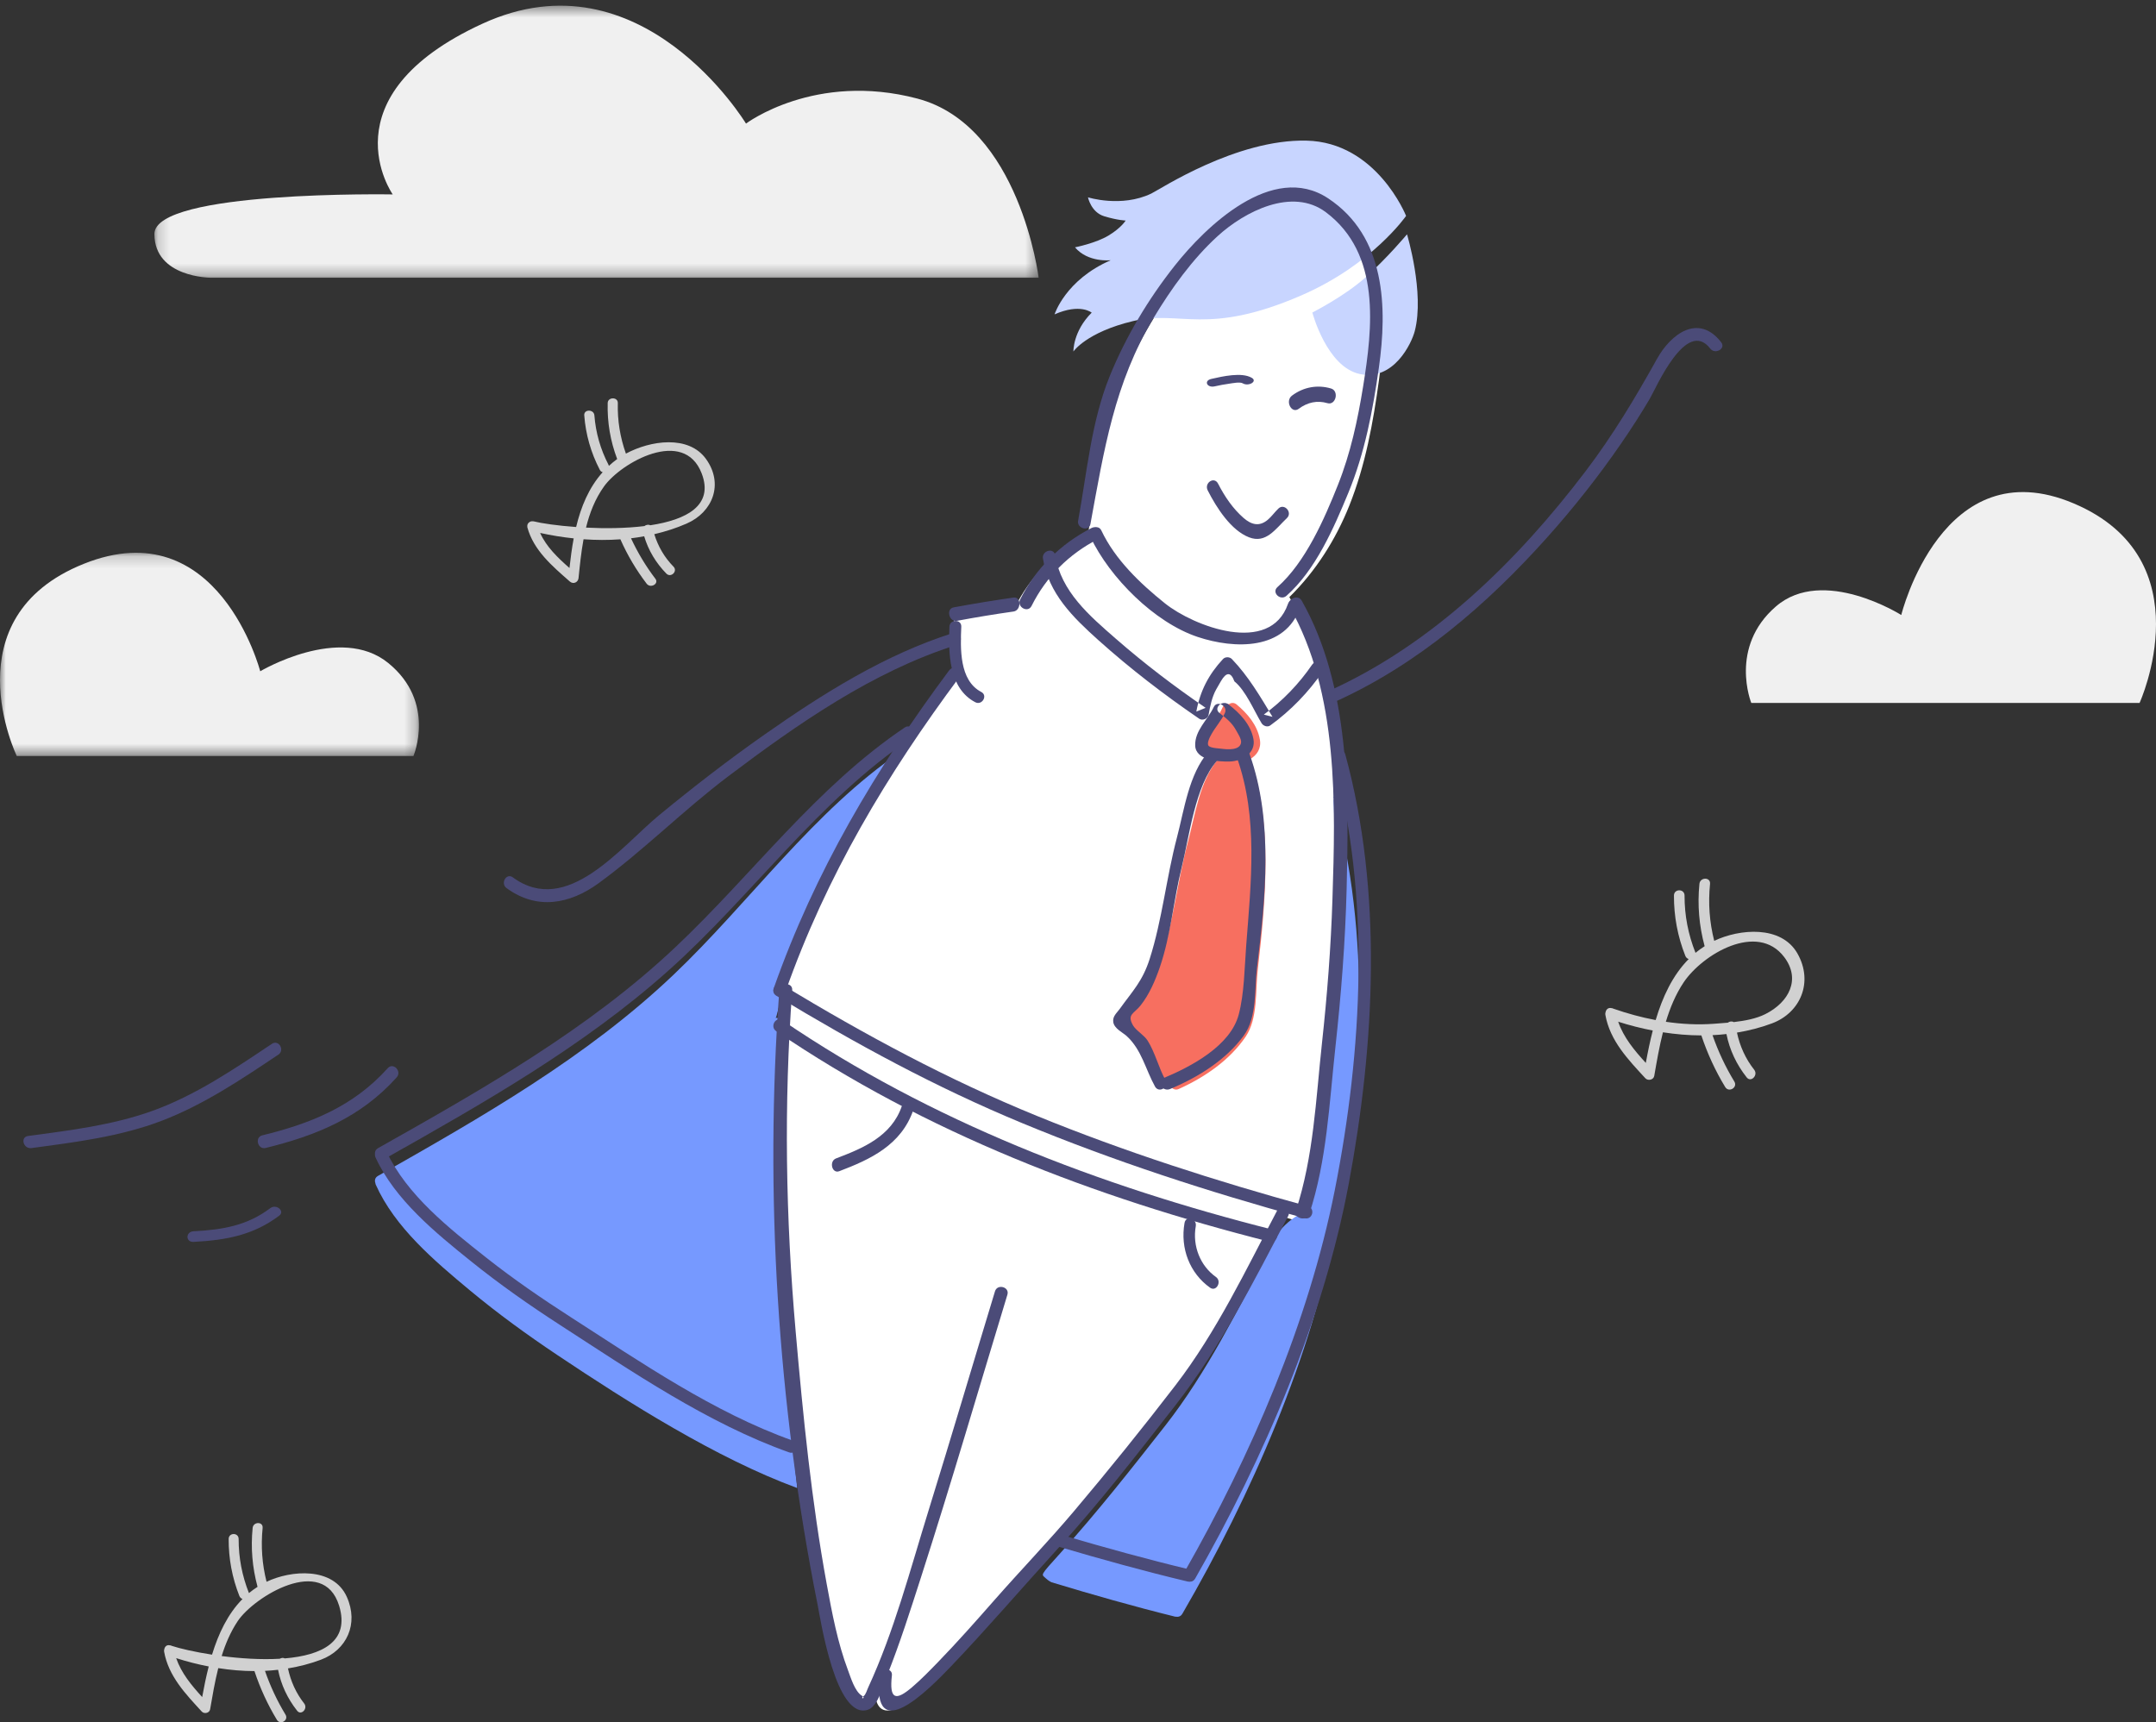 <?xml version="1.0" encoding="UTF-8"?>
<svg width="184px" height="147px" viewBox="0 0 184 147" version="1.1" xmlns="http://www.w3.org/2000/svg" xmlns:xlink="http://www.w3.org/1999/xlink">
    <rect x="0" y="0" width="184" height="147" fill="#333333" stroke="none"/>
    <!-- Generator: sketchtool 52.1 (67048) - http://www.bohemiancoding.com/sketch -->
    <title>A26EFCB7-BCC0-46B2-B9F0-408ADEB861EE</title>
    <desc>Created with sketchtool.</desc>
    <defs>
        <polygon id="path-1" points="0.178 0.485 75.643 0.485 75.643 23.705 0.178 23.705"></polygon>
        <polygon id="path-3" points="0 0.182 35.754 0.182 35.754 17.53 0 17.53"></polygon>
    </defs>
    <g id="Peeranha" stroke="none" stroke-width="1" fill="none" fill-rule="evenodd">
        <g id="Peerania_WALLET_balance" transform="translate(-315, -385)">
            <g id="Group-93-Copy-2" transform="translate(315, 385)">
                <path d="M106.502,80.932 C106.373,82.753 106.355,84.961 105.92,86.722 C105.304,89.21 102.538,90.895 100.377,91.901 C99.829,90.882 99.54,89.689 98.923,88.716 C98.613,88.227 97.923,87.864 97.67,87.419 C97.153,86.509 97.759,86.472 98.322,85.772 C99.055,84.86 99.554,83.714 99.942,82.605 C100.874,79.944 101.096,77.065 101.784,74.334 C102.451,71.688 102.923,67.498 104.777,65.416 C104.876,65.305 104.91,65.181 104.909,65.062 C105.171,65.083 105.422,65.085 105.629,65.08 C105.674,65.078 105.719,65.074 105.764,65.07 C105.768,65.107 105.764,65.142 105.777,65.182 C107.449,70.211 106.872,75.718 106.502,80.932 M104.184,62.678 C104.465,62.141 104.833,61.667 105.111,61.131 C105.516,61.483 105.872,61.842 106.13,62.359 C106.265,62.632 106.571,63.12 106.535,63.429 C106.457,64.118 105.475,64.041 105.027,63.979 C104.787,63.945 104.121,63.922 103.948,63.731 C103.752,63.512 104.064,62.907 104.184,62.678 M106.698,64.784 C107.266,64.463 107.655,63.892 107.523,63.129 C107.306,61.873 106.452,60.896 105.534,60.127 C105.317,59.945 105.059,59.977 104.876,60.108 C104.679,60.044 104.464,60.095 104.352,60.352 C103.869,61.459 102.826,62.393 102.867,63.695 C102.886,64.324 103.331,64.676 103.889,64.868 C102.372,66.736 101.995,69.557 101.388,71.822 C100.499,75.139 100.144,78.661 99.085,81.914 C98.476,83.783 97.627,84.591 96.556,86.065 C96.306,86.408 95.935,86.681 96.01,87.162 C96.095,87.708 96.81,88.021 97.153,88.331 C98.411,89.471 98.727,91.072 99.538,92.521 C99.637,92.699 99.787,92.765 99.939,92.768 C100.083,92.954 100.327,93.071 100.592,92.952 C102.763,91.978 104.934,90.514 106.313,88.478 C107.366,86.925 107.133,84.566 107.344,82.744 C108.012,76.98 108.619,70.477 106.765,64.902 C106.749,64.854 106.722,64.822 106.698,64.784" id="Fill-1" fill="#FFFFFF"></path>
                <path d="M77.973,95.321 C77.09,97.517 74.572,98.358 72.354,99.062 C71.731,99.26 71.999,100.171 72.627,99.972 C75.242,99.142 77.94,98.124 78.966,95.571 C79.195,95.001 78.2,94.755 77.973,95.321" id="Fill-3" fill="#FFFFFF"></path>
                <path d="M103.774,108.996 C102.434,108.045 101.754,106.35 102.051,104.663 C102.167,103.997 101.209,103.713 101.092,104.382 C100.709,106.556 101.541,108.68 103.272,109.91 C103.805,110.289 104.304,109.373 103.774,108.996" id="Fill-5" fill="#FFFFFF"></path>
                <path d="M113.09,60.027 C112.567,57.164 111.752,54.402 110.474,51.888 C110.429,51.798 110.102,51.013 110.034,50.969 C112.308,48.74 114.011,46.024 115.163,43.133 C116.532,39.695 117.19,36.069 117.689,32.417 C118.387,27.297 118.266,21.191 113.495,17.928 C108.893,14.78 103.363,20.387 100.851,23.674 C98.645,26.56 96.802,29.758 95.471,33.144 C93.949,37.019 93.587,41.431 92.863,45.509 C92.805,45.836 93.023,46.069 93.272,46.144 C93.174,46.145 93.075,46.169 92.987,46.225 C92.853,45.998 92.571,45.851 92.272,46.009 C89.806,47.318 87.848,49.34 86.619,51.845 C85.005,52.052 83.395,52.285 81.789,52.553 C81.46,52.607 81.364,52.882 81.428,53.134 C81.348,53.217 81.289,53.325 81.283,53.47 C81.262,54.002 81.248,54.576 81.266,55.16 L81.341,56.248 C81.388,56.646 81.459,57.037 81.559,57.415 C81.485,57.45 81.416,57.503 81.357,57.579 C75.013,65.831 69.768,74.364 66.202,84.148 C66.189,84.186 66.193,84.217 66.187,84.252 C65.958,84.47 65.897,84.888 66.248,85.105 C66.378,85.185 66.508,85.263 66.638,85.343 C65.449,102.307 66.529,119.884 69.792,136.604 C70.024,137.79 71.291,146.362 73.932,145.417 C74.228,145.31 74.476,145.004 74.685,144.622 C75.048,148.156 79.175,143.984 80.878,142.212 C83.99,138.973 86.932,135.559 89.971,132.253 C93.536,128.375 96.807,124.185 100.061,120.046 C103.962,115.083 106.794,109.485 109.74,103.925 C109.96,103.987 110.179,104.052 110.397,104.114 C110.592,104.169 110.748,104.11 110.861,104.006 C110.941,103.946 111.011,103.866 111.046,103.745 C112.39,99.181 112.563,94.408 113.027,89.7 C113.467,85.229 113.784,80.754 113.885,76.261 C113.994,71.464 114.061,66.155 113.275,61.106 C113.277,61.105 113.284,61.104 113.282,61.104 C113.275,61.106 113.09,60.027 113.09,60.027" id="Fill-7" fill="#FFFFFF"></path>
                <g id="Group-11" transform="translate(13, 0)">
                    <mask id="mask-2" fill="white">
                        <use xlink:href="#path-1"></use>
                    </mask>
                    <g id="Clip-10"></g>
                    <path d="M75.643,23.705 L4.995,23.705 C4.995,23.705 0.178,23.705 0.178,19.971 C0.178,16.238 20.516,16.594 20.516,16.594 C20.516,16.594 14.629,8.238 28.188,2.016 C41.747,-4.207 50.666,10.549 50.666,10.549 C50.666,10.549 56.554,6.105 65.296,8.416 C74.037,10.727 75.643,23.705 75.643,23.705" id="Fill-9" fill="#F0F0F0" mask="url(#mask-2)"></path>
                </g>
                <g id="Group-14" transform="translate(0, 47)">
                    <mask id="mask-4" fill="white">
                        <use xlink:href="#path-3"></use>
                    </mask>
                    <g id="Clip-13"></g>
                    <path d="M35.283,17.53 L1.433,17.53 C1.433,17.53 -4.298,5.707 7.164,1.119 C18.627,-3.47 22.209,10.295 22.209,10.295 C22.209,10.295 29.015,6.237 33.134,9.589 C37.254,12.942 35.283,17.53 35.283,17.53" id="Fill-12" fill="#F0F0F0" mask="url(#mask-4)"></path>
                </g>
                <path d="M149.461,60 L182.597,60 C182.597,60 188.208,47.732 176.987,42.972 C165.766,38.211 162.26,52.493 162.26,52.493 C162.26,52.493 155.598,48.282 151.565,51.76 C147.532,55.239 149.461,60 149.461,60" id="Fill-15" fill="#F0F0F0"></path>
                <path d="M120.079,20 C120.079,20 118.412,21.995 116.547,23.668 C114.732,25.297 112,26.673 112,26.673 C112,26.673 113.229,31.357 116.086,31.931 C118.945,32.506 120.467,29.317 120.74,28.263 C121.591,24.994 120.079,20 120.079,20" id="Fill-19" fill="#C8D5FF"></path>
                <path d="M120,18.427 C120,18.427 117.132,22.574 111.082,25.203 C102.983,28.724 100.758,26.436 96.704,27.404 C92.715,28.357 91.608,30 91.608,30 C91.608,30 91.563,28.284 93.168,26.686 C93.168,26.686 92.2,25.863 90,26.832 C90,26.832 90.925,23.883 94.793,22.212 C94.793,22.212 92.851,22.431 91.744,21.111 C91.744,21.111 93.519,20.76 94.611,20.1 C95.703,19.44 96.067,18.823 96.067,18.823 C96.067,18.823 95.391,18.806 94.244,18.461 C93.109,18.12 92.851,16.843 92.851,16.843 C92.851,16.843 95.698,17.744 98.251,16.522 C99.001,16.163 105.486,11.871 111.492,12.003 C117.498,12.135 120,18.427 120,18.427" id="Fill-21" fill="#C8D5FF"></path>
                <path d="M67.733,123.912 C66.641,111.648 65.876,99.684 66.751,87.38 C66.777,87.008 66.48,86.846 66.192,86.877 C66.214,86.843 66.244,86.817 66.255,86.773 C68.957,75.714 78.07,62.455 76.896,64.147 C69.441,69.204 63.961,77.036 57.483,83.198 C50.053,90.265 41.092,95.351 32.253,100.371 C31.996,100.517 31.958,100.77 32.037,100.986 C32.046,101.025 32.046,101.063 32.063,101.103 C33.702,104.777 37.092,107.632 40.104,110.138 C42.488,112.12 44.984,113.931 47.557,115.653 C53.593,119.692 61.163,124.478 68.008,126.997 C68.071,127.02 68.008,126.997 67.733,123.912" id="Fill-23" fill="#7699FF"></path>
                <path d="M108.388,106.61 C105.633,111.74 103.06,117.074 99.445,121.685 C96.566,125.358 93.672,129.037 90.545,132.508 C88.678,134.58 88.87,134.348 89.25,134.713 C89.478,134.932 89.732,135.05 89.732,135.05 C93.231,136.11 96.745,137.113 100.297,137.99 C100.321,137.996 100.342,137.99 100.366,137.992 C100.373,137.994 100.38,137.992 100.388,137.993 C100.441,137.998 100.494,138.005 100.541,137.995 C100.68,137.977 100.813,137.903 100.904,137.745 C106.812,127.566 111.905,115.907 114.103,104.341 C116.337,92.591 117.024,79.724 113.795,68.108 C113.726,67.86 113.995,68.119 113.795,68.108 C114.032,73.007 113.945,72.472 113.712,80.528 C113.593,84.633 113.521,89.153 113.118,93.24 C112.882,95.628 111.502,103.342 111.502,103.342 C111.502,103.342 109.078,104.296 108.388,106.61" id="Fill-25" fill="#7699FF"></path>
                <path d="M106.765,64.902 C106.75,64.855 106.722,64.822 106.698,64.784 C107.266,64.463 107.656,63.892 107.523,63.129 C107.306,61.873 106.452,60.896 105.534,60.127 C105.317,59.944 105.059,59.978 104.876,60.108 C104.679,60.045 104.464,60.096 104.352,60.352 C103.869,61.459 102.827,62.393 102.867,63.696 C102.886,64.324 103.331,64.676 103.89,64.868 C102.372,66.737 101.996,69.557 101.388,71.823 C100.499,75.139 100.144,78.661 99.085,81.915 C98.476,83.784 97.626,84.591 96.556,86.065 C96.306,86.408 95.935,86.681 96.01,87.162 C96.095,87.708 96.811,88.021 97.153,88.331 C98.411,89.471 98.727,91.072 99.538,92.521 C99.638,92.699 99.787,92.765 99.939,92.768 C100.083,92.954 100.327,93.071 100.592,92.952 C102.763,91.977 104.934,90.514 106.313,88.478 C107.366,86.926 107.133,84.566 107.344,82.744 C108.011,76.981 108.619,70.477 106.765,64.902" id="Fill-27" fill="#F76F60"></path>
                <path d="M93.061,44.728 C94.213,38.466 95.095,32.712 98.463,27.121 C99.957,24.641 101.747,22.137 103.913,20.157 C106.198,18.069 110.272,15.952 113.154,18.114 C117.881,21.66 117.14,27.989 116.332,32.991 C115.869,35.853 115.264,38.674 114.185,41.385 C113.031,44.286 111.421,47.982 109.019,50.112 C108.501,50.571 109.273,51.314 109.79,50.856 C112.286,48.643 113.833,45.064 115.066,42.077 C116.483,38.646 117.163,35.029 117.678,31.384 C118.401,26.275 118.275,20.182 113.342,16.926 C108.583,13.785 102.866,19.38 100.269,22.659 C97.987,25.54 96.082,28.73 94.706,32.109 C93.132,35.976 92.758,40.379 92.01,44.448 C91.888,45.111 92.938,45.395 93.061,44.728" id="Fill-29" fill="#4B4B78"></path>
                <path d="M83.745,59.062 C81.85,58.072 81.965,55.337 82.039,53.489 C82.066,52.836 81.052,52.838 81.026,53.489 C80.935,55.726 80.961,58.751 83.234,59.938 C83.812,60.239 84.325,59.364 83.745,59.062" id="Fill-31" fill="#4B4B78"></path>
                <path d="M81.666,52.991 C83.271,52.691 84.881,52.425 86.496,52.196 C87.164,52.101 87.173,50.91 86.496,51.005 C84.787,51.248 83.083,51.526 81.383,51.843 C80.712,51.968 80.997,53.115 81.666,52.991" id="Fill-33" fill="#4B4B78"></path>
                <path d="M88.035,51.721 C89.268,49.249 91.207,47.294 93.719,46.008 C94.36,45.679 93.791,44.74 93.15,45.069 C90.485,46.434 88.37,48.548 87.061,51.172 C86.748,51.8 87.72,52.352 88.035,51.721" id="Fill-35" fill="#4B4B78"></path>
                <path d="M93.058,45.827 C94.703,49.303 98.525,53.135 102.211,54.364 C105.37,55.416 109.69,55.526 110.968,51.822 C111.196,51.161 110.15,50.876 109.923,51.534 C108.393,55.97 101.858,53.454 99.417,51.495 C97.295,49.793 95.168,47.763 93.993,45.279 C93.694,44.648 92.76,45.198 93.058,45.827" id="Fill-37" fill="#4B4B78"></path>
                <path d="M89.008,47.676 C89.492,50.659 91.565,52.688 93.739,54.639 C96.451,57.072 99.34,59.289 102.347,61.347 C102.618,61.533 103.08,61.354 103.141,61.026 C103.274,60.302 103.428,59.498 103.79,58.849 C103.924,58.616 104.058,58.383 104.192,58.149 C104.662,57.339 105.047,57.341 105.349,58.158 C106.321,58.948 107.028,60.671 107.667,61.728 C107.806,61.959 108.166,62.095 108.406,61.921 C110.153,60.659 111.694,59.064 112.906,57.285 C113.298,56.71 112.362,56.171 111.973,56.741 C110.881,58.344 109.438,59.852 107.86,60.992 C108.107,61.056 108.353,61.121 108.6,61.185 C107.556,59.456 106.543,57.718 105.136,56.255 C104.939,56.05 104.566,56.044 104.371,56.255 C103.148,57.572 102.423,58.974 102.098,60.739 C102.363,60.632 102.627,60.525 102.892,60.417 C100.231,58.596 97.667,56.647 95.238,54.526 C92.978,52.554 90.554,50.497 90.051,47.389 C89.94,46.707 88.898,46.997 89.008,47.676" id="Fill-39" fill="#4B4B78"></path>
                <path d="M67.038,84.633 C70.525,74.74 75.696,66.108 81.896,57.769 C82.305,57.22 81.401,56.683 80.998,57.226 C74.734,65.649 69.554,74.359 66.034,84.347 C65.804,84.999 66.81,85.281 67.038,84.633" id="Fill-41" fill="#4B4B78"></path>
                <path d="M103.587,60.347 C103.071,61.435 101.958,62.354 102.001,63.636 C102.043,64.888 103.947,65.025 104.95,64.997 C106.056,64.966 107.193,64.252 106.972,63.078 C106.741,61.843 105.829,60.882 104.849,60.125 C104.307,59.707 103.53,60.438 104.076,60.859 C104.644,61.299 105.143,61.689 105.485,62.321 C105.629,62.589 105.956,63.069 105.918,63.374 C105.834,64.052 104.786,63.976 104.307,63.914 C104.051,63.881 103.341,63.859 103.156,63.67 C102.946,63.455 103.279,62.86 103.407,62.635 C103.753,62.026 104.23,61.505 104.531,60.871 C104.817,60.266 103.875,59.737 103.587,60.347" id="Fill-43" fill="#4B4B78"></path>
                <path d="M103.128,64.171 C101.455,66.081 101.073,69.101 100.438,71.507 C99.542,74.909 99.183,78.521 98.114,81.858 C97.499,83.775 96.642,84.603 95.561,86.115 C95.309,86.467 94.934,86.746 95.01,87.241 C95.096,87.801 95.818,88.121 96.164,88.44 C97.433,89.609 97.753,91.25 98.571,92.738 C98.904,93.341 99.797,92.796 99.464,92.191 C98.878,91.127 98.591,89.861 97.95,88.834 C97.637,88.333 96.941,87.961 96.686,87.504 C96.164,86.57 96.775,86.533 97.344,85.814 C98.083,84.88 98.588,83.705 98.98,82.567 C99.92,79.837 100.144,76.884 100.838,74.083 C101.511,71.369 101.988,67.072 103.859,64.936 C104.308,64.423 103.579,63.655 103.128,64.171" id="Fill-45" fill="#4B4B78"></path>
                <path d="M99.862,92.95 C102.247,91.957 104.632,90.466 106.147,88.392 C107.304,86.81 107.047,84.406 107.279,82.549 C108.012,76.677 108.68,70.05 106.644,64.37 C106.41,63.719 105.323,63.998 105.559,64.656 C107.396,69.78 106.762,75.391 106.355,80.703 C106.213,82.559 106.193,84.809 105.715,86.602 C105.007,89.257 101.707,91.016 99.294,92.021 C98.632,92.296 99.204,93.224 99.862,92.95" id="Fill-47" fill="#4B4B78"></path>
                <path d="M66.254,84.992 C73.071,89.108 79.84,92.798 87.228,95.859 C95.065,99.108 103.143,101.73 111.334,103.978 C112.002,104.161 112.287,103.145 111.62,102.962 C103.77,100.807 96.016,98.317 88.487,95.244 C80.836,92.122 73.839,88.333 66.798,84.082 C66.206,83.724 65.665,84.635 66.254,84.992" id="Fill-49" fill="#4B4B78"></path>
                <path d="M110.07,51.807 C114.253,59.198 113.972,68.686 113.715,76.757 C113.585,80.869 113.264,84.963 112.819,89.057 C112.299,93.842 112.112,98.706 110.594,103.343 C110.378,104.002 111.521,104.283 111.737,103.626 C113.246,99.017 113.44,94.199 113.961,89.445 C114.456,84.93 114.812,80.413 114.926,75.877 C115.126,67.916 115.219,58.56 111.094,51.269 C110.748,50.658 109.725,51.196 110.07,51.807" id="Fill-51" fill="#4B4B78"></path>
                <path d="M66.511,84.515 C65.236,101.865 66.355,119.856 69.776,136.964 C70.017,138.171 71.338,146.888 74.088,145.926 C74.961,145.621 75.43,143.708 75.713,142.995 C76.802,140.255 77.697,137.436 78.599,134.633 C81.174,126.625 83.529,118.55 85.975,110.504 C86.176,109.84 85.116,109.557 84.915,110.219 C83.018,116.459 81.171,122.715 79.24,128.946 C77.68,133.981 76.305,139.255 74.081,144.063 C74.009,144.219 73.879,144.647 73.721,144.758 C73.311,145.048 73.978,144.994 73.549,144.731 C72.945,144.36 72.594,143.149 72.371,142.561 C71.481,140.203 71.008,137.676 70.556,135.21 C69.254,128.107 68.54,120.894 67.91,113.708 C67.05,103.906 66.888,94.343 67.61,84.515 C67.661,83.827 66.562,83.83 66.511,84.515" id="Fill-53" fill="#4B4B78"></path>
                <path d="M109.028,103.264 C106.343,108.361 103.836,113.662 100.315,118.244 C97.51,121.894 94.614,125.484 91.644,129 C89.472,131.571 87.136,133.994 84.913,136.522 C83.322,138.332 81.725,140.141 80.048,141.87 C79.337,142.602 78.62,143.344 77.843,144.006 C76.45,145.195 75.883,145.084 76.117,143.003 C76.193,142.329 75.143,142.334 75.067,143.003 C74.37,149.196 79.294,144.187 81.19,142.2 C84.287,138.957 87.213,135.537 90.236,132.226 C93.784,128.341 97.038,124.145 100.275,119.998 C104.169,115.011 106.992,109.384 109.934,103.797 C110.25,103.197 109.345,102.662 109.028,103.264" id="Fill-55" fill="#4B4B78"></path>
                <path d="M71.627,99.966 C74.242,98.97 76.94,97.748 77.966,94.685 C78.195,94.001 77.2,93.706 76.973,94.385 C76.09,97.02 73.573,98.03 71.353,98.875 C70.731,99.112 70.999,100.205 71.627,99.966" id="Fill-57" fill="#4B4B78"></path>
                <path d="M101.092,104.382 C100.709,106.556 101.541,108.68 103.272,109.91 C103.805,110.289 104.304,109.373 103.774,108.997 C102.434,108.045 101.754,106.35 102.051,104.663 C102.168,103.998 101.209,103.712 101.092,104.382" id="Fill-59" fill="#4B4B78"></path>
                <path d="M77.218,62.092 C69.676,67.162 64.247,74.6 57.701,80.789 C50.209,87.872 41.174,92.97 32.261,98.001 C31.662,98.339 32.2,99.265 32.801,98.927 C41.254,94.155 49.797,89.323 57.076,82.815 C64.191,76.456 69.773,68.384 77.758,63.018 C78.326,62.636 77.791,61.706 77.218,62.092" id="Fill-61" fill="#4B4B78"></path>
                <path d="M90.379,132.025 C94.005,133.093 97.645,134.103 101.325,134.982 C102.002,135.144 102.292,134.144 101.614,133.982 C97.933,133.103 94.293,132.093 90.667,131.026 C89.999,130.829 89.713,131.829 90.379,132.025" id="Fill-63" fill="#4B4B78"></path>
                <path d="M32.053,98.803 C33.718,102.411 37.162,105.215 40.222,107.675 C42.643,109.622 45.178,111.4 47.792,113.091 C53.923,117.057 60.394,121.492 67.347,123.966 C67.999,124.198 68.28,123.183 67.634,122.953 C60.95,120.575 54.71,116.285 48.805,112.487 C46.306,110.88 43.868,109.214 41.539,107.376 C38.365,104.871 34.695,101.985 32.982,98.273 C32.698,97.658 31.77,98.191 32.053,98.803" id="Fill-65" fill="#4B4B78"></path>
                <path d="M113.776,64.665 C116.999,76.451 116.271,89.681 113.915,101.583 C111.676,112.885 106.763,124.233 101.075,134.196 C100.732,134.797 101.656,135.339 101.999,134.738 C107.87,124.454 112.931,112.675 115.116,100.989 C117.335,89.117 118.017,76.117 114.809,64.38 C114.627,63.714 113.593,63.997 113.776,64.665" id="Fill-67" fill="#4B4B78"></path>
                <path d="M113.828,59.947 C120.923,56.774 126.912,51.601 132.008,45.908 C134.295,43.353 136.426,40.657 138.363,37.839 C139.215,36.601 140.031,35.338 140.793,34.044 C141.328,33.137 143.903,27.106 145.957,29.752 C146.374,30.288 147.315,29.761 146.894,29.219 C144.958,26.725 142.6,28.496 141.419,30.62 C139.565,33.951 137.65,37.15 135.331,40.205 C129.529,47.847 122.243,55.026 113.281,59.034 C112.647,59.317 113.197,60.228 113.828,59.947" id="Fill-69" fill="#4B4B78"></path>
                <path d="M81.346,54.028 C75.515,55.867 70.195,59.225 65.231,62.709 C62.142,64.877 59.155,67.186 56.244,69.585 C52.96,72.293 48.392,78.279 43.767,74.886 C43.215,74.481 42.683,75.4 43.229,75.801 C45.81,77.695 48.617,77.188 51.1,75.377 C54.934,72.579 58.345,69.132 62.148,66.262 C68.052,61.807 74.497,57.3 81.629,55.049 C82.281,54.844 82.002,53.82 81.346,54.028" id="Fill-71" fill="#4B4B78"></path>
                <path d="M2.682,97.994 C6.435,97.489 10.26,97.017 13.815,95.657 C17.391,94.288 20.596,92.131 23.755,90.018 C24.33,89.634 23.788,88.705 23.207,89.093 C19.972,91.256 16.679,93.5 12.981,94.826 C9.587,96.043 5.953,96.482 2.393,96.961 C1.704,97.054 1.997,98.086 2.682,97.994" id="Fill-73" fill="#4B4B78"></path>
                <path d="M22.669,97.983 C26.976,96.929 30.779,95.381 33.851,91.963 C34.323,91.439 33.565,90.647 33.092,91.173 C30.146,94.45 26.502,95.898 22.384,96.906 C21.712,97.07 21.996,98.148 22.669,97.983" id="Fill-75" fill="#4B4B78"></path>
                <path d="M16.519,105.999 C19.367,105.852 21.666,105.396 23.828,103.761 C24.345,103.37 23.58,102.732 23.065,103.121 C21.128,104.586 19.06,104.964 16.519,105.094 C15.83,105.13 15.825,106.035 16.519,105.999" id="Fill-77" fill="#4B4B78"></path>
                <path d="M66.241,88.012 C78.988,96.684 93.418,102.206 108.334,105.981 C109.003,106.15 109.287,105.125 108.619,104.956 C93.792,101.203 79.453,95.714 66.781,87.093 C66.211,86.706 65.674,87.627 66.241,88.012" id="Fill-79" fill="#4B4B78"></path>
                <path d="M103.073,41.865 C103.845,43.377 105.072,45.273 106.598,45.862 C108.042,46.42 108.839,45.165 109.829,44.221 C110.334,43.741 109.608,42.926 109.108,43.402 C108.792,43.703 108.519,44.095 108.189,44.371 C107.468,44.974 106.793,44.784 106.137,44.215 C105.228,43.424 104.526,42.398 103.954,41.281 C103.624,40.635 102.743,41.218 103.073,41.865" id="Fill-81" fill="#4B4B78"></path>
                <path d="M106.836,32.252 C105.976,31.743 104.33,32.127 103.373,32.343 C102.715,32.493 103,33.128 103.667,32.977 C104.078,32.884 104.495,32.804 104.924,32.746 C105.186,32.71 105.825,32.581 106.054,32.716 C106.56,33.015 107.342,32.551 106.836,32.252" id="Fill-83" fill="#4B4B78"></path>
                <path d="M113.593,33.158 C112.446,32.82 111.254,33.025 110.263,33.767 C109.649,34.226 110.222,35.353 110.84,34.891 C111.585,34.334 112.421,34.156 113.289,34.412 C114.002,34.622 114.307,33.369 113.593,33.158" id="Fill-85" fill="#4B4B78"></path>
                <path d="M55.496,44.834 C55.342,44.754 55.137,44.789 54.996,44.903 C53.384,45.101 51.612,45.114 50.013,45.034 C50.321,43.785 50.785,42.585 51.552,41.515 C53.009,39.48 58.368,36.449 59.887,40.416 C60.927,43.136 58.597,44.365 55.496,44.834 M48.601,48.482 C47.604,47.606 46.631,46.679 46.095,45.488 C47.033,45.695 47.993,45.851 48.961,45.953 C48.804,46.796 48.693,47.646 48.601,48.482 M53.417,38.719 C52.921,37.321 52.688,35.891 52.727,34.403 C52.741,33.866 51.876,33.866 51.862,34.403 C51.82,36.049 52.088,37.638 52.672,39.181 C52.417,39.365 52.185,39.564 51.962,39.768 C51.954,39.74 51.953,39.712 51.938,39.683 C51.245,38.35 50.841,36.939 50.727,35.451 C50.685,34.919 49.821,34.915 49.862,35.451 C49.987,37.088 50.429,38.638 51.191,40.105 C51.251,40.219 51.339,40.279 51.435,40.303 C50.25,41.624 49.581,43.26 49.169,44.983 C47.558,44.866 46.213,44.668 45.539,44.498 C45.517,44.493 45.5,44.498 45.479,44.495 C45.478,44.495 45.476,44.495 45.475,44.495 C45.353,44.481 45.249,44.512 45.171,44.576 C45.053,44.653 44.983,44.785 45.003,44.949 L45.003,44.957 C45.007,44.975 45.001,44.992 45.007,45.012 C45.545,46.981 47.122,48.31 48.636,49.639 C48.93,49.896 49.338,49.702 49.374,49.344 C49.485,48.252 49.598,47.13 49.801,46.028 C50.849,46.102 51.902,46.109 52.947,46.032 C52.948,46.033 52.947,46.034 52.948,46.034 C53.543,47.381 54.288,48.641 55.187,49.82 C55.513,50.249 56.264,49.832 55.933,49.399 C55.11,48.318 54.421,47.166 53.853,45.945 C54.23,45.9 54.604,45.842 54.976,45.774 C55.333,46.97 55.976,48.046 56.87,48.959 C57.252,49.35 57.864,48.759 57.481,48.368 C56.697,47.568 56.161,46.633 55.839,45.595 C56.783,45.374 57.708,45.079 58.598,44.69 C60.853,43.703 61.769,41.286 60.257,39.18 C58.768,37.106 55.508,37.591 53.417,38.719" id="Fill-87" fill="#D1D1D1"></path>
                <path d="M150.655,86.56 C149.887,86.946 148.909,87.131 147.958,87.24 C147.813,87.148 147.608,87.176 147.454,87.291 C147.035,87.328 146.628,87.357 146.258,87.384 C144.883,87.484 143.518,87.412 142.169,87.213 C142.528,86.028 142.997,84.887 143.683,83.857 C145.295,81.445 149.982,78.664 152.272,81.692 C153.693,83.568 152.703,85.532 150.655,86.56 M140.459,90.724 C139.495,89.67 138.565,88.559 138.101,87.206 C139.061,87.513 140.049,87.766 141.052,87.959 C140.815,88.882 140.624,89.814 140.459,90.724 M153.401,81.386 C152.023,78.955 148.457,79.272 146.297,80.305 C145.892,78.708 145.774,77.096 145.94,75.443 C145.998,74.85 145.093,74.854 145.034,75.443 C144.854,77.25 145.008,79.018 145.479,80.762 C145.206,80.937 144.944,81.125 144.7,81.328 C144.076,79.755 143.761,78.138 143.765,76.439 C143.766,75.843 142.861,75.841 142.86,76.439 C142.856,78.221 143.175,79.933 143.831,81.585 C143.89,81.733 143.997,81.818 144.117,81.86 C142.734,83.257 141.885,85.109 141.3,87.066 C140.081,86.836 138.878,86.507 137.698,86.096 C137.64,86.063 137.576,86.046 137.508,86.044 C137.253,85.987 137.076,86.161 137.028,86.38 C137.004,86.452 136.991,86.531 137.007,86.622 C137.403,88.843 138.96,90.446 140.422,92.035 C140.642,92.274 141.119,92.177 141.179,91.831 C141.391,90.603 141.609,89.341 141.92,88.11 C143.005,88.279 144.103,88.374 145.199,88.377 C145.716,89.923 146.39,91.395 147.234,92.782 C147.542,93.288 148.325,92.823 148.015,92.314 C147.253,91.06 146.635,89.744 146.152,88.355 C146.55,88.337 146.946,88.303 147.34,88.259 C147.614,89.627 148.204,90.865 149.069,91.961 C149.435,92.426 150.071,91.766 149.708,91.306 C148.968,90.367 148.486,89.296 148.238,88.135 C149.259,87.966 150.264,87.711 151.239,87.344 C153.658,86.433 154.781,83.822 153.401,81.386" id="Fill-89" fill="#D1D1D1"></path>
                <path d="M24.303,141.551 C24.181,141.48 24.015,141.499 23.879,141.58 C22.266,141.674 20.502,141.555 18.917,141.349 C19.247,140.296 19.676,139.284 20.29,138.365 C21.685,136.28 27.583,132.662 28.938,137.044 C29.891,140.125 27.46,141.286 24.303,141.551 M17.255,144.85 C16.348,143.855 15.472,142.806 15.035,141.528 C15.939,141.817 16.869,142.057 17.813,142.239 C17.59,143.11 17.411,143.99 17.255,144.85 M22.749,135.011 C22.368,133.502 22.257,131.979 22.413,130.418 C22.469,129.859 21.616,129.863 21.561,130.418 C21.391,132.125 21.535,133.795 21.98,135.442 C21.722,135.608 21.476,135.785 21.246,135.976 C20.659,134.491 20.363,132.964 20.366,131.359 C20.367,130.796 19.516,130.794 19.515,131.359 C19.511,133.043 19.811,134.659 20.429,136.22 C20.484,136.359 20.584,136.44 20.697,136.479 C19.434,137.759 18.643,139.443 18.095,141.231 C16.6,141 15.348,140.708 14.656,140.479 C14.601,140.447 14.541,140.432 14.478,140.431 C14.238,140.377 14.071,140.541 14.026,140.748 C14.004,140.817 13.992,140.891 14.007,140.976 C14.379,143.074 15.844,144.588 17.221,146.089 C17.427,146.314 17.877,146.222 17.932,145.896 C18.132,144.734 18.335,143.543 18.627,142.381 C19.649,142.541 20.684,142.631 21.715,142.634 C22.202,144.094 22.837,145.484 23.632,146.794 C23.92,147.271 24.658,146.833 24.367,146.352 C23.649,145.168 23.068,143.925 22.613,142.613 C22.987,142.596 23.36,142.564 23.731,142.522 C23.988,143.814 24.545,144.984 25.358,146.019 C25.702,146.458 26.301,145.835 25.96,145.4 C25.263,144.512 24.81,143.502 24.576,142.405 C25.537,142.246 26.483,142.005 27.4,141.658 C29.582,140.833 30.634,138.615 29.599,136.3 C28.449,133.731 24.851,134.005 22.749,135.011" id="Fill-91" fill="#D1D1D1"></path>
            </g>
        </g>
    </g>
</svg>